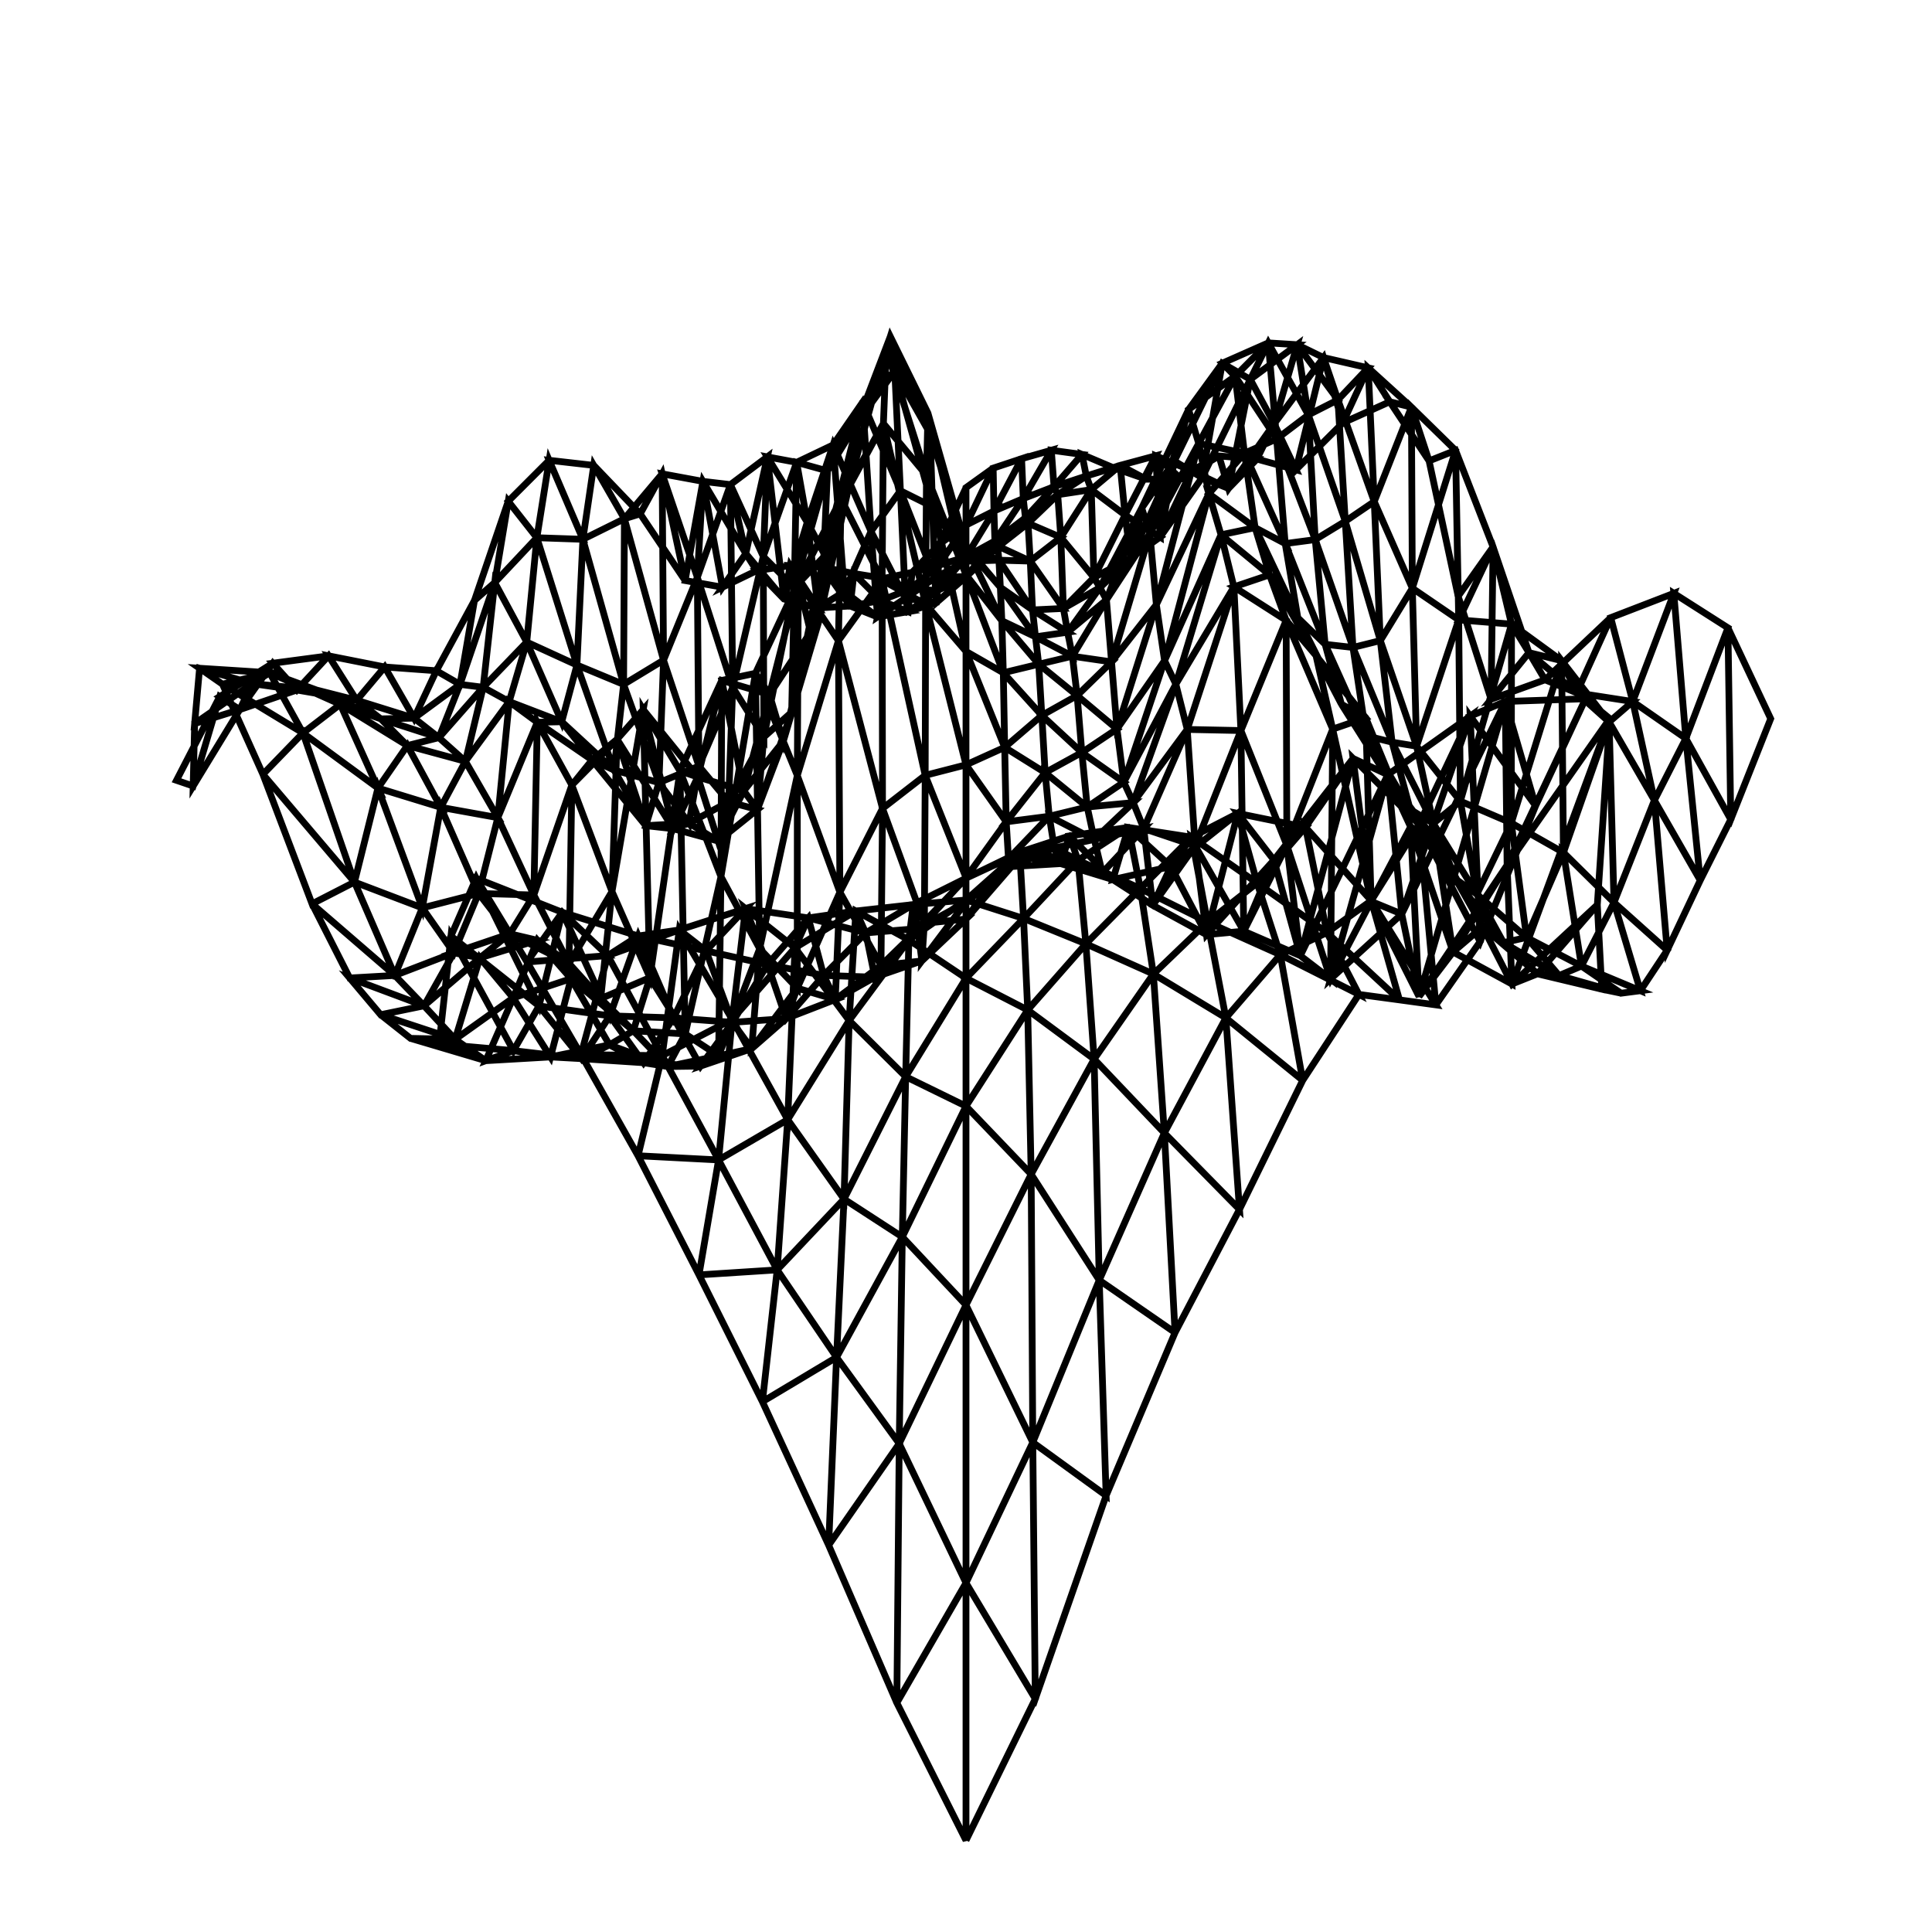 <svg height="100mm" style="background:white" viewBox="0 0 100 100" width="100mm" xmlns="http://www.w3.org/2000/svg" xmlns:inkscape="http://www.inkscape.org/namespaces/inkscape">
<g inkscape:groupmode="layer" inkscape:label="#000">
<path d="M50,95.259 L53.586,87.933 L50,81.931 L50,95.259 L46.42,88.139 L50,81.931 L46.544,74.72 L46.42,88.139 L42.891,79.978 L46.544,74.72 L43.3,70.255 L42.891,79.978 L39.462,72.551 L43.3,70.255 L40.226,65.728 L39.462,72.551 L36.18,65.988 L40.226,65.728 L37.193,60.038 L36.18,65.988 L33.025,59.822 L37.193,60.038 L34.274,54.642 L33.025,59.822 L30.073,54.586 L34.274,54.642 L31.459,49.461 L30.073,54.586 L27.279,49.794 L31.459,49.461 L29.104,47.219 L27.279,49.794 L24.647,45.46 L29.104,47.219 L27.9,52.068 L24.647,45.46 L23.342,48.448 L27.9,52.068 L26.576,54.381 L23.342,48.448 L22.728,54.037 L26.576,54.381 L25.143,54.901 L22.728,54.037 L21.251,53.746 L25.143,54.901 L23.559,53.795 L21.251,53.746 L19.702,52.522 L23.559,53.795 L21.949,52.06 L19.702,52.522 L18.1,50.621 L21.949,52.06 L20.438,50.488 L18.1,50.621 L16.152,46.784 L20.438,50.488 L18.348,45.657 L16.152,46.784 L13.608,40.079 L18.348,45.657 L15.681,37.939 L13.608,40.079 L11.516,35.413 L15.681,37.939 L13.957,34.82 L11.516,35.413 L10.33,34.588 L13.957,34.82 L13.061,35.383 L10.33,34.588 L10.075,37.453 L13.061,35.383 L12.409,36.729 L10.075,37.453 L9.998,40.684 L12.409,36.729 L11.371,36.058 L9.998,40.684 L9.136,40.39 L11.371,36.058 L9.136,40.39 L11.371,36.058 L14.119,34.329 L11.371,36.058 L12.409,36.729 L15.367,35.715 L14.119,34.329 L12.409,36.729 L13.061,35.383 L16.386,35.716 L15.367,35.715 L13.061,35.383 L13.957,34.82 L17.612,36.455 L16.386,35.716 L13.957,34.82 L15.681,37.939 L19.562,40.79 L17.612,36.455 L15.681,37.939 L18.348,45.657 L21.858,46.992 L19.562,40.79 L18.348,45.657 L20.438,50.488 L23.488,49.317 L21.858,46.992 L20.438,50.488 L21.949,52.06 L24.84,49.578 L23.488,49.317 L21.949,52.06 L23.559,53.795 L26.562,51.65 L24.84,49.578 L23.559,53.795 L25.143,54.901 L28.496,54.707 L26.562,51.65 L25.143,54.901 L26.576,54.381 L30.101,54.796 L28.496,54.707 L26.576,54.381 L27.9,52.068 L31.565,52.579 L30.101,54.796 L27.9,52.068 L29.104,47.219 L33.036,48.448 L31.565,52.579 L29.104,47.219 L31.459,49.461 L35.16,48.133 L33.036,48.448 L31.459,49.461 L34.274,54.642 L37.9,52.764 L35.16,48.133 L34.274,54.642 L37.193,60.038 L40.771,57.953 L37.9,52.764 L37.193,60.038 L40.226,65.728 L43.686,62.064 L40.771,57.953 L40.226,65.728 L43.3,70.255 L46.703,64.024 L43.686,62.064 L43.3,70.255 L46.544,74.72 L50,67.55 L46.703,64.024 L46.544,74.72 L50,81.931 L53.457,74.658 L50,67.55 L50,81.931 L53.586,87.933 L57.253,77.412 L53.457,74.658 L53.586,87.933 L57.253,77.412 L60.821,68.974 L56.897,66.262 L57.253,77.412 L53.457,74.658 L56.897,66.262 L53.373,60.78 L53.457,74.658 L50,67.55 L53.373,60.78 L50,57.255 L50,67.55 L46.703,64.024 L50,57.255 L46.877,55.728 L46.703,64.024 L43.686,62.064 L46.877,55.728 L43.952,52.819 L43.686,62.064 L40.771,57.953 L43.952,52.819 L41.148,49.059 L40.771,57.953 L37.9,52.764 L41.148,49.059 L38.588,47.028 L37.9,52.764 L35.16,48.133 L38.588,47.028 L36.543,49.215 L35.16,48.133 L33.036,48.448 L36.543,49.215 L34.867,52.685 L33.036,48.448 L31.565,52.579 L34.867,52.685 L33.308,55.006 L31.565,52.579 L30.101,54.796 L33.308,55.006 L31.545,54.083 L30.101,54.796 L28.496,54.707 L31.545,54.083 L29.556,50.655 L28.496,54.707 L26.562,51.65 L29.556,50.655 L27.816,48.669 L26.562,51.65 L24.84,49.578 L27.816,48.669 L26.388,48.332 L24.84,49.578 L23.488,49.317 L26.388,48.332 L24.771,46.244 L23.488,49.317 L21.858,46.992 L24.771,46.244 L22.813,41.787 L21.858,46.992 L19.562,40.79 L22.813,41.787 L21.084,38.591 L19.562,40.79 L17.612,36.455 L21.084,38.591 L19.71,37.209 L17.612,36.455 L16.386,35.716 L19.71,37.209 L18.462,36.245 L16.386,35.716 L15.367,35.715 L18.462,36.245 L17.007,33.946 L15.367,35.715 L14.119,34.329 L17.007,33.946 L14.119,34.329 L17.007,33.946 L19.912,34.522 L17.007,33.946 L18.462,36.245 L21.434,37.171 L19.912,34.522 L18.462,36.245 L19.71,37.209 L22.718,38.18 L21.434,37.171 L19.71,37.209 L21.084,38.591 L24.09,39.406 L22.718,38.18 L21.084,38.591 L22.813,41.787 L25.767,42.321 L24.09,39.406 L22.813,41.787 L24.771,46.244 L27.631,46.325 L25.767,42.321 L24.771,46.244 L26.388,48.332 L29.452,49.869 L27.631,46.325 L26.388,48.332 L27.816,48.669 L31.092,51.688 L29.452,49.869 L27.816,48.669 L29.556,50.655 L32.781,53.353 L31.092,51.688 L29.556,50.655 L31.545,54.083 L34.564,55.204 L32.781,53.353 L31.545,54.083 L33.308,55.006 L36.259,55.18 L34.564,55.204 L33.308,55.006 L34.867,52.685 L37.912,52.917 L36.259,55.18 L34.867,52.685 L36.543,49.215 L39.73,49.922 L37.912,52.917 L36.543,49.215 L38.588,47.028 L41.838,47.512 L39.73,49.922 L38.588,47.028 L41.148,49.059 L44.299,47.155 L41.838,47.512 L41.148,49.059 L43.952,52.819 L47.042,48.65 L44.299,47.155 L43.952,52.819 L46.877,55.728 L50,50.632 L47.042,48.65 L46.877,55.728 L50,57.255 L53.194,52.277 L50,50.632 L50,57.255 L53.373,60.78 L56.632,54.821 L53.194,52.277 L53.373,60.78 L56.897,66.262 L60.267,58.643 L56.632,54.821 L56.897,66.262 L60.821,68.974 L64.155,62.599 L60.267,58.643 L60.821,68.974 L64.155,62.599 L67.428,55.919 L63.451,52.687 L64.155,62.599 L60.267,58.643 L63.451,52.687 L59.699,50.415 L60.267,58.643 L56.632,54.821 L59.699,50.415 L56.204,48.852 L56.632,54.821 L53.194,52.277 L56.204,48.852 L52.979,47.539 L53.194,52.277 L50,50.632 L52.979,47.539 L50,46.584 L50,50.632 L47.042,48.65 L50,46.584 L47.268,46.822 L47.042,48.65 L44.299,47.155 L47.268,46.822 L44.811,48.287 L44.299,47.155 L41.838,47.512 L44.811,48.287 L42.632,50.487 L41.838,47.512 L39.73,49.922 L42.632,50.487 L40.69,52.719 L39.73,49.922 L37.912,52.917 L40.69,52.719 L38.907,54.278 L37.912,52.917 L36.259,55.18 L38.907,54.278 L37.195,54.651 L36.259,55.18 L34.564,55.204 L37.195,54.651 L35.468,53.516 L34.564,55.204 L32.781,53.353 L35.468,53.516 L33.639,50.602 L32.781,53.353 L31.092,51.688 L33.639,50.602 L31.677,46.147 L31.092,51.688 L29.452,49.869 L31.677,46.147 L29.598,40.637 L29.452,49.869 L27.631,46.325 L29.598,40.637 L27.81,37.384 L27.631,46.325 L25.767,42.321 L27.81,37.384 L26.356,36.315 L25.767,42.321 L24.09,39.406 L26.356,36.315 L25.009,35.574 L24.09,39.406 L22.718,38.18 L25.009,35.574 L23.811,35.423 L22.718,38.18 L21.434,37.171 L23.811,35.423 L22.586,34.718 L21.434,37.171 L19.912,34.522 L22.586,34.718 L19.912,34.522 L22.586,34.718 L24.558,31.08 L22.586,34.718 L23.811,35.423 L25.608,30.153 L24.558,31.08 L23.811,35.423 L25.009,35.574 L27.264,33.234 L25.608,30.153 L25.009,35.574 L26.356,36.315 L29.075,37.358 L27.264,33.234 L26.356,36.315 L27.81,37.384 L30.647,39.337 L29.075,37.358 L27.81,37.384 L29.598,40.637 L31.94,38.265 L30.647,39.337 L29.598,40.637 L31.677,46.147 L33.293,36.731 L31.94,38.265 L31.677,46.147 L33.639,50.602 L35.193,39.904 L33.293,36.731 L33.639,50.602 L35.468,53.516 L37.317,45.374 L35.193,39.904 L35.468,53.516 L37.195,54.651 L39.32,49.105 L37.317,45.374 L37.195,54.651 L38.907,54.278 L41.266,51.148 L39.32,49.105 L38.907,54.278 L40.69,52.719 L43.233,51.734 L41.266,51.148 L40.69,52.719 L42.632,50.487 L45.28,50.579 L43.233,51.734 L42.632,50.487 L44.811,48.287 L47.506,48.064 L45.28,50.579 L44.811,48.287 L47.268,46.822 L50,45.457 L47.506,48.064 L47.268,46.822 L50,46.584 L52.779,44.111 L50,45.457 L50,46.584 L52.979,47.539 L55.796,44.526 L52.779,44.111 L52.979,47.539 L56.204,48.852 L59.025,45.992 L55.796,44.526 L56.204,48.852 L59.699,50.415 L62.498,47.724 L59.025,45.992 L59.699,50.415 L63.451,52.687 L66.269,49.417 L62.498,47.724 L63.451,52.687 L67.428,55.919 L70.337,51.471 L66.269,49.417 L67.428,55.919 L70.337,51.471 L72.436,51.754 L68.682,48.271 L70.337,51.471 L66.269,49.417 L68.682,48.271 L65.068,45.705 L66.269,49.417 L62.498,47.724 L65.068,45.705 L61.677,43.334 L62.498,47.724 L59.025,45.992 L61.677,43.334 L58.403,42.827 L59.025,45.992 L55.796,44.526 L58.403,42.827 L55.354,43.268 L55.796,44.526 L52.779,44.111 L55.354,43.268 L52.554,44.267 L52.779,44.111 L50,45.457 L52.554,44.267 L50,46.698 L50,45.457 L47.506,48.064 L50,46.698 L47.715,49.737 L47.506,48.064 L45.28,50.579 L47.715,49.737 L45.6,49.974 L45.28,50.579 L43.233,51.734 L45.6,49.974 L43.473,46.179 L43.233,51.734 L41.266,51.148 L43.473,46.179 L41.269,40.141 L41.266,51.148 L39.32,49.105 L41.269,40.141 L39.102,34.85 L39.32,49.105 L37.317,45.374 L39.102,34.85 L37.358,35.219 L37.317,45.374 L35.193,39.904 L37.358,35.219 L36.116,40.217 L35.193,39.904 L33.293,36.731 L36.116,40.217 L34.848,42.894 L33.293,36.731 L31.94,38.265 L34.848,42.894 L33.425,42.736 L31.94,38.265 L30.647,39.337 L33.425,42.736 L31.779,39.854 L30.647,39.337 L29.075,37.358 L31.779,39.854 L29.862,34.423 L29.075,37.358 L27.264,33.234 L29.862,34.423 L27.788,27.833 L27.264,33.234 L25.608,30.153 L27.788,27.833 L26.306,25.945 L25.608,30.153 L24.558,31.08 L26.306,25.945 L24.558,31.08 L26.306,25.945 L28.424,23.825 L26.306,25.945 L27.788,27.833 L30.17,27.914 L28.424,23.825 L27.788,27.833 L29.862,34.423 L32.278,35.424 L30.17,27.914 L29.862,34.423 L31.779,39.854 L34.107,40.509 L32.278,35.424 L31.779,39.854 L33.425,42.736 L35.665,42.608 L34.107,40.509 L33.425,42.736 L34.848,42.894 L37.172,43.533 L35.665,42.608 L34.848,42.894 L36.116,40.217 L38.5,40.934 L37.172,43.533 L36.116,40.217 L37.358,35.219 L39.828,35.95 L38.5,40.934 L37.358,35.219 L39.102,34.85 L41.32,30.1 L39.828,35.95 L39.102,34.85 L41.269,40.141 L43.397,33.163 L41.32,30.1 L41.269,40.141 L43.473,46.179 L45.679,41.845 L43.397,33.163 L43.473,46.179 L45.6,49.974 L47.846,47.79 L45.679,41.845 L45.6,49.974 L47.715,49.737 L50,47.569 L47.846,47.79 L47.715,49.737 L50,46.698 L52.356,44.852 L50,47.569 L50,46.698 L52.554,44.267 L54.899,44.7 L52.356,44.852 L52.554,44.267 L55.354,43.268 L57.603,45.526 L54.899,44.7 L55.354,43.268 L58.403,42.827 L60.604,44.853 L57.603,45.526 L58.403,42.827 L61.677,43.334 L64.067,42.101 L60.604,44.853 L61.677,43.334 L65.068,45.705 L67.571,42.815 L64.067,42.101 L65.068,45.705 L68.682,48.271 L70.975,46.618 L67.571,42.815 L68.682,48.271 L72.436,51.754 L74.319,52.012 L70.975,46.618 L72.436,51.754 L74.319,52.012 L76.609,48.739 L73.449,42.666 L74.319,52.012 L70.975,46.618 L73.449,42.666 L70.035,39.257 L70.975,46.618 L67.571,42.815 L70.035,39.257 L65.938,44.518 L67.571,42.815 L64.067,42.101 L65.938,44.518 L62.446,48.377 L64.067,42.101 L60.604,44.853 L62.446,48.377 L59.666,46.856 L60.604,44.853 L57.603,45.526 L59.666,46.856 L57.055,45.175 L57.603,45.526 L54.899,44.7 L57.055,45.175 L54.571,43.894 L54.899,44.7 L52.356,44.852 L54.571,43.894 L52.199,44.45 L52.356,44.852 L50,47.569 L52.199,44.45 L50,45.429 L50,47.569 L47.846,47.79 L50,45.429 L47.888,40.132 L47.846,47.79 L45.679,41.845 L47.888,40.132 L45.658,30.03 L45.679,41.845 L43.397,33.163 L45.658,30.03 L43.534,25.826 L43.397,33.163 L41.32,30.1 L43.534,25.826 L41.952,32.717 L41.32,30.1 L39.828,35.95 L41.952,32.717 L40.545,38.364 L39.828,35.95 L38.5,40.934 L40.545,38.364 L39.202,41.902 L38.5,40.934 L37.172,43.533 L39.202,41.902 L37.713,41.503 L37.172,43.533 L35.665,42.608 L37.713,41.503 L36.174,39.654 L35.665,42.608 L34.107,40.509 L36.174,39.654 L34.345,34.171 L34.107,40.509 L32.278,35.424 L34.345,34.171 L32.319,26.85 L32.278,35.424 L30.17,27.914 L32.319,26.85 L30.732,24.088 L30.17,27.914 L28.424,23.825 L30.732,24.088 L28.424,23.825 L30.732,24.088 L33.137,26.598 L30.732,24.088 L32.319,26.85 L34.273,24.525 L33.137,26.598 L32.319,26.85 L34.345,34.171 L36.094,29.883 L34.273,24.525 L34.345,34.171 L36.174,39.654 L37.924,35.579 L36.094,29.883 L36.174,39.654 L37.713,41.503 L39.537,38.149 L37.924,35.579 L37.713,41.503 L39.202,41.902 L40.976,36.863 L39.537,38.149 L39.202,41.902 L40.545,38.364 L42.375,32.184 L40.976,36.863 L40.545,38.364 L41.952,32.717 L43.885,25.302 L42.375,32.184 L41.952,32.717 L43.534,25.826 L45.725,21.92 L43.885,25.302 L43.534,25.826 L45.658,30.03 L47.91,31.278 L45.725,21.92 L45.658,30.03 L47.888,40.132 L50,39.588 L47.91,31.278 L47.888,40.132 L50,45.429 L52.082,42.538 L50,39.588 L50,45.429 L52.199,44.45 L54.31,42.249 L52.082,42.538 L52.199,44.45 L54.571,43.894 L56.639,43.449 L54.31,42.249 L54.571,43.894 L57.055,45.175 L59.2,42.887 L56.639,43.449 L57.055,45.175 L59.666,46.856 L61.86,43.781 L59.2,42.887 L59.666,46.856 L62.446,48.377 L64.377,48.198 L61.86,43.781 L62.446,48.377 L65.938,44.518 L67.304,49.467 L64.377,48.198 L65.938,44.518 L70.035,39.257 L71.832,40.1 L67.304,49.467 L70.035,39.257 L73.449,42.666 L76.097,37.069 L71.832,40.1 L73.449,42.666 L76.609,48.739 L79.483,41.711 L76.097,37.069 L76.609,48.739 L79.483,41.711 L82.067,36.168 L77.914,36.309 L79.483,41.711 L76.097,37.069 L77.914,36.309 L72.555,47.308 L76.097,37.069 L71.832,40.1 L72.555,47.308 L68.87,50.67 L71.832,40.1 L67.304,49.467 L68.87,50.67 L66.607,43.751 L67.304,49.467 L64.377,48.198 L66.607,43.751 L64.229,37.813 L64.377,48.198 L61.86,43.781 L64.229,37.813 L61.452,37.756 L61.86,43.781 L59.2,42.887 L61.452,37.756 L58.657,41.543 L59.2,42.887 L56.639,43.449 L58.657,41.543 L56.275,41.771 L56.639,43.449 L54.31,42.249 L56.275,41.771 L54.096,39.991 L54.31,42.249 L52.082,42.538 L54.096,39.991 L52.002,38.682 L52.082,42.538 L50,39.588 L52.002,38.682 L50,33.716 L50,39.588 L47.91,31.278 L50,33.716 L47.954,24.602 L47.91,31.278 L45.725,21.92 L47.954,24.602 L45.878,18.072 L45.725,21.92 L43.885,25.302 L45.878,18.072 L44.178,24.106 L43.885,25.302 L42.375,32.184 L44.178,24.106 L42.637,28.826 L42.375,32.184 L40.976,36.863 L42.637,28.826 L41.113,30.417 L40.976,36.863 L39.537,38.149 L41.113,30.417 L39.507,28.801 L39.537,38.149 L37.924,35.579 L39.507,28.801 L37.806,25.083 L37.924,35.579 L36.094,29.883 L37.806,25.083 L36.383,24.915 L36.094,29.883 L34.273,24.525 L36.383,24.915 L35.461,30.048 L34.273,24.525 L33.137,26.598 L35.461,30.048 L33.137,26.598 L35.461,30.048 L37.395,30.394 L35.461,30.048 L36.383,24.915 L38.602,28.652 L37.395,30.394 L36.383,24.915 L37.806,25.083 L39.716,23.648 L38.602,28.652 L37.806,25.083 L39.507,28.801 L41.234,23.931 L39.716,23.648 L39.507,28.801 L41.113,30.417 L42.83,24.374 L41.234,23.931 L41.113,30.417 L42.637,28.826 L44.407,21.81 L42.83,24.374 L42.637,28.826 L44.178,24.106 L46.082,17.418 L44.407,21.81 L44.178,24.106 L45.878,18.072 L48.03,21.382 L46.082,17.418 L45.878,18.072 L47.954,24.602 L50,29.753 L48.03,21.382 L47.954,24.602 L50,33.716 L51.931,34.822 L50,29.753 L50,33.716 L52.002,38.682 L53.924,37.029 L51.931,34.822 L52.002,38.682 L54.096,39.991 L55.996,38.949 L53.924,37.029 L54.096,39.991 L56.275,41.771 L58.168,40.484 L55.996,38.949 L56.275,41.771 L58.657,41.543 L60.862,35.412 L58.168,40.484 L58.657,41.543 L61.452,37.756 L63.867,30.377 L60.862,35.412 L61.452,37.756 L64.229,37.813 L66.571,32.109 L63.867,30.377 L64.229,37.813 L66.607,43.751 L68.98,37.739 L66.571,32.109 L66.607,43.751 L68.87,50.67 L70.97,46.656 L68.98,37.739 L68.87,50.67 L72.555,47.308 L73.449,51.581 L70.97,46.656 L72.555,47.308 L77.914,36.309 L78.007,44.778 L73.449,51.581 L77.914,36.309 L82.067,36.168 L83.322,37.196 L78.007,44.778 L82.067,36.168 L83.322,37.196 L82.677,46.835 L78.257,50.933 L83.322,37.196 L78.007,44.778 L78.257,50.933 L75.209,49.274 L78.007,44.778 L73.449,51.581 L75.209,49.274 L73.012,42.798 L73.449,51.581 L70.97,46.656 L73.012,42.798 L70.688,37.149 L70.97,46.656 L68.98,37.739 L70.688,37.149 L68.115,33.932 L68.98,37.739 L66.571,32.109 L68.115,33.932 L65.712,29.755 L66.571,32.109 L63.867,30.377 L65.712,29.755 L63.2,27.681 L63.867,30.377 L60.862,35.412 L63.2,27.681 L60.277,34.196 L60.862,35.412 L58.168,40.484 L60.277,34.196 L57.815,37.733 L58.168,40.484 L55.996,38.949 L57.815,37.733 L55.753,36.002 L55.996,38.949 L53.924,37.029 L55.753,36.002 L53.764,34.38 L53.924,37.029 L51.931,34.822 L53.764,34.38 L51.855,32.129 L51.931,34.822 L50,29.753 L51.855,32.129 L50,28.284 L50,29.753 L48.03,21.382 L50,28.284 L48.142,22.445 L48.03,21.382 L46.082,17.418 L48.142,22.445 L46.313,19.205 L46.082,17.418 L44.407,21.81 L46.313,19.205 L44.651,20.815 L44.407,21.81 L42.83,24.374 L44.651,20.815 L43.121,23.03 L42.83,24.374 L41.234,23.931 L43.121,23.03 L41.784,27.031 L41.234,23.931 L39.716,23.648 L41.784,27.031 L40.579,31.005 L39.716,23.648 L38.602,28.652 L40.579,31.005 L39.163,29.538 L38.602,28.652 L37.395,30.394 L39.163,29.538 L37.395,30.394 L39.163,29.538 L40.9,29.276 L39.163,29.538 L40.579,31.005 L42.344,31.469 L40.9,29.276 L40.579,31.005 L41.784,27.031 L43.706,30.618 L42.344,31.469 L41.784,27.031 L43.121,23.03 L45.084,27.504 L43.706,30.618 L43.121,23.03 L44.651,20.815 L46.605,25.4 L45.084,27.504 L44.651,20.815 L46.313,19.205 L48.269,26.229 L46.605,25.4 L46.313,19.205 L48.142,22.445 L50,28.338 L48.269,26.229 L48.142,22.445 L50,28.284 L51.778,30.398 L50,28.338 L50,28.284 L51.855,32.129 L53.596,32.961 L51.778,30.398 L51.855,32.129 L53.764,34.38 L55.507,33.965 L53.596,32.961 L53.764,34.38 L55.753,36.002 L57.534,34.259 L55.507,33.965 L55.753,36.002 L57.815,37.733 L59.853,31.297 L57.534,34.259 L57.815,37.733 L60.277,34.196 L62.571,25.553 L59.853,31.297 L60.277,34.196 L63.2,27.681 L64.964,27.312 L62.571,25.553 L63.2,27.681 L65.712,29.755 L67.176,31.977 L64.964,27.312 L65.712,29.755 L68.115,33.932 L69.433,36.45 L67.176,31.977 L68.115,33.932 L70.688,37.149 L71.816,40.224 L69.433,36.45 L70.688,37.149 L73.012,42.798 L74.328,43.544 L71.816,40.224 L73.012,42.798 L75.209,49.274 L76.739,47.969 L74.328,43.544 L75.209,49.274 L78.257,50.933 L79.578,50.405 L76.739,47.969 L78.257,50.933 L82.677,46.835 L82.909,51.2 L79.578,50.405 L82.677,46.835 L82.909,51.2 L83.908,51.408 L80.698,50.494 L82.909,51.2 L79.578,50.405 L80.698,50.494 L77.824,48.79 L79.578,50.405 L76.739,47.969 L77.824,48.79 L75.346,45.502 L76.739,47.969 L74.328,43.544 L75.346,45.502 L72.99,41.893 L74.328,43.544 L71.816,40.224 L72.99,41.893 L70.717,38.083 L71.816,40.224 L69.433,36.45 L70.717,38.083 L68.589,33.35 L69.433,36.45 L67.176,31.977 L68.589,33.35 L66.522,28.136 L67.176,31.977 L64.964,27.312 L66.522,28.136 L64.413,23.458 L64.964,27.312 L62.571,25.553 L64.413,23.458 L62.044,22.953 L62.571,25.553 L59.853,31.297 L62.044,22.953 L59.517,27.619 L59.853,31.297 L57.534,34.259 L59.517,27.619 L57.27,31.048 L57.534,34.259 L55.507,33.965 L57.27,31.048 L55.262,32.723 L55.507,33.965 L53.596,32.961 L55.262,32.723 L53.443,31.57 L53.596,32.961 L51.778,30.398 L53.443,31.57 L51.704,28.995 L51.778,30.398 L50,28.338 L51.704,28.995 L50,29.048 L50,28.338 L48.269,26.229 L50,29.048 L48.383,29.911 L48.269,26.229 L46.605,25.4 L48.383,29.911 L46.859,30.968 L46.605,25.4 L45.084,27.504 L46.859,30.968 L45.419,31.932 L45.084,27.504 L43.706,30.618 L45.419,31.932 L44.005,31.367 L43.706,30.618 L42.344,31.469 L44.005,31.367 L42.581,29.352 L42.344,31.469 L40.9,29.276 L42.581,29.352 L40.9,29.276 L42.581,29.352 L44.199,29.686 L42.581,29.352 L44.005,31.367 L45.592,31.085 L44.199,29.686 L44.005,31.367 L45.419,31.932 L47.008,31.661 L45.592,31.085 L45.419,31.932 L46.859,30.968 L48.466,31.191 L47.008,31.661 L46.859,30.968 L48.383,29.911 L50,29.835 L48.466,31.191 L48.383,29.911 L50,29.048 L51.632,28.259 L50,29.835 L50,29.048 L51.704,28.995 L53.327,29.042 L51.632,28.259 L51.704,28.995 L53.443,31.57 L55.041,31.493 L53.327,29.042 L53.443,31.57 L55.262,32.723 L56.932,30.414 L55.041,31.493 L55.262,32.723 L57.27,31.048 L59.095,26.296 L56.932,30.414 L57.27,31.048 L59.517,27.619 L61.52,21.197 L59.095,26.296 L59.517,27.619 L62.044,22.953 L63.931,19.474 L61.52,21.197 L62.044,22.953 L64.413,23.458 L66.079,22.721 L63.931,19.474 L64.413,23.458 L66.522,28.136 L68.077,27.93 L66.079,22.721 L66.522,28.136 L68.589,33.35 L70.029,33.512 L68.077,27.93 L68.589,33.35 L70.717,38.083 L72.054,38.415 L70.029,33.512 L70.717,38.083 L72.99,41.893 L74.188,42.622 L72.054,38.415 L72.99,41.893 L75.346,45.502 L76.443,46.286 L74.188,42.622 L75.346,45.502 L77.824,48.79 L79.014,48.524 L76.443,46.286 L77.824,48.79 L80.698,50.494 L81.856,50.004 L79.014,48.524 L80.698,50.494 L83.908,51.408 L84.906,51.279 L81.856,50.004 L83.908,51.408 L84.906,51.279 L86.294,49.184 L83.54,46.712 L84.906,51.279 L81.856,50.004 L83.54,46.712 L80.923,44.127 L81.856,50.004 L79.014,48.524 L80.923,44.127 L78.224,42.598 L79.014,48.524 L76.443,46.286 L78.224,42.598 L75.589,41.468 L76.443,46.286 L74.188,42.622 L75.589,41.468 L73.323,38.622 L74.188,42.622 L72.054,38.415 L73.323,38.622 L71.446,33.158 L72.054,38.415 L70.029,33.512 L71.446,33.158 L69.632,26.982 L70.029,33.512 L68.077,27.93 L69.632,26.982 L67.72,21.475 L68.077,27.93 L66.079,22.721 L67.72,21.475 L65.646,17.748 L66.079,22.721 L63.931,19.474 L65.646,17.748 L63.265,18.8 L63.931,19.474 L61.52,21.197 L63.265,18.8 L60.786,23.862 L61.52,21.197 L59.095,26.296 L60.786,23.862 L58.527,28.885 L59.095,26.296 L56.932,30.414 L58.527,28.885 L56.621,29.894 L56.932,30.414 L55.041,31.493 L56.621,29.894 L54.908,27.813 L55.041,31.493 L53.327,29.042 L54.908,27.813 L53.211,27.083 L53.327,29.042 L51.632,28.259 L53.211,27.083 L51.558,28.38 L51.632,28.259 L50,29.835 L51.558,28.38 L50,29.861 L50,29.835 L48.466,31.191 L50,29.861 L48.526,30.564 L48.466,31.191 L47.008,31.661 L48.526,30.564 L47.113,30.485 L47.008,31.661 L45.592,31.085 L47.113,30.485 L45.744,29.938 L45.592,31.085 L44.199,29.686 L45.744,29.938 L44.199,29.686 L45.744,29.938 L47.215,29.622 L45.744,29.938 L47.113,30.485 L48.576,29.265 L47.215,29.622 L47.113,30.485 L48.526,30.564 L50,28.823 L48.576,29.265 L48.526,30.564 L50,29.861 L51.495,28.001 L50,28.823 L50,29.861 L51.558,28.38 L53.076,26.802 L51.495,28.001 L51.558,28.38 L53.211,27.083 L54.748,25.606 L53.076,26.802 L53.211,27.083 L54.908,27.813 L56.484,25.343 L54.748,25.606 L54.908,27.813 L56.621,29.894 L58.233,26.66 L56.484,25.343 L56.621,29.894 L58.527,28.885 L60.05,27.797 L58.233,26.66 L58.527,28.885 L60.786,23.862 L62.218,24.726 L60.05,27.797 L60.786,23.862 L63.265,18.8 L64.714,19.637 L62.218,24.726 L63.265,18.8 L65.646,17.748 L67.142,17.842 L64.714,19.637 L65.646,17.748 L67.72,21.475 L69.251,20.696 L67.142,17.842 L67.72,21.475 L69.632,26.982 L71.131,25.962 L69.251,20.696 L69.632,26.982 L71.446,33.158 L73.102,30.446 L71.131,25.962 L71.446,33.158 L73.323,38.622 L75.502,32.085 L73.102,30.446 L73.323,38.622 L75.589,41.468 L78.236,32.305 L75.502,32.085 L75.589,41.468 L78.224,42.598 L80.831,34.196 L78.236,32.305 L78.224,42.598 L80.923,44.127 L83.288,37.369 L80.831,34.196 L80.923,44.127 L83.54,46.712 L85.631,41.424 L83.288,37.369 L83.54,46.712 L86.294,49.184 L88.004,45.566 L85.631,41.424 L86.294,49.184 L88.004,45.566 L89.584,42.415 L87.259,38.223 L88.004,45.566 L85.631,41.424 L87.259,38.223 L84.511,36.312 L85.631,41.424 L83.288,37.369 L84.511,36.312 L81.609,35.861 L83.288,37.369 L80.831,34.196 L81.609,35.861 L79.139,33.78 L80.831,34.196 L78.236,32.305 L79.139,33.78 L77.281,28.308 L78.236,32.305 L75.502,32.085 L77.281,28.308 L75.34,23.311 L75.502,32.085 L73.102,30.446 L75.34,23.311 L73.055,21.073 L73.102,30.446 L71.131,25.962 L73.055,21.073 L70.818,19.039 L71.131,25.962 L69.251,20.696 L70.818,19.039 L68.505,18.507 L69.251,20.696 L67.142,17.842 L68.505,18.507 L65.951,21.933 L67.142,17.842 L64.714,19.637 L65.951,21.933 L63.59,25.281 L64.714,19.637 L62.218,24.726 L63.59,25.281 L61.673,24.365 L62.218,24.726 L60.05,27.797 L61.673,24.365 L59.82,23.592 L60.05,27.797 L58.233,26.66 L59.82,23.592 L57.98,24.088 L58.233,26.66 L56.484,25.343 L57.98,24.088 L56.226,24.639 L56.484,25.343 L54.748,25.606 L56.226,24.639 L54.556,25.192 L54.748,25.606 L53.076,26.802 L54.556,25.192 L52.964,25.806 L53.076,26.802 L51.495,28.001 L52.964,25.806 L51.447,26.451 L51.495,28.001 L50,28.823 L51.447,26.451 L50,27.18 L50,28.823 L48.576,29.265 L50,27.18 L48.623,28.163 L48.576,29.265 L47.215,29.622 L48.623,28.163 L47.215,29.622 L48.623,28.163 L50,25.241 L48.623,28.163 L50,27.18 L51.407,24.231 L50,25.241 L50,27.18 L51.447,26.451 L52.878,23.742 L51.407,24.231 L51.447,26.451 L52.964,25.806 L54.416,23.304 L52.878,23.742 L52.964,25.806 L54.556,25.192 L56.003,23.521 L54.416,23.304 L54.556,25.192 L56.226,24.639 L57.635,24.213 L56.003,23.521 L56.226,24.639 L57.98,24.088 L59.33,24.805 L57.635,24.213 L57.98,24.088 L59.82,23.592 L61.129,24.784 L59.33,24.805 L59.82,23.592 L61.673,24.365 L63.092,23.601 L61.129,24.784 L61.673,24.365 L63.59,25.281 L65.058,23.762 L63.092,23.601 L63.59,25.281 L65.951,21.933 L67.078,24.315 L65.058,23.762 L65.951,21.933 L68.505,18.507 L69.5,21.892 L67.078,24.315 L68.505,18.507 L70.818,19.039 L71.935,20.794 L69.5,21.892 L70.818,19.039 L73.055,21.073 L73.969,23.856 L71.935,20.794 L73.055,21.073 L75.34,23.311 L75.474,30.861 L73.969,23.856 L75.34,23.311 L77.281,28.308 L77.178,36.195 L75.474,30.861 L77.281,28.308 L79.139,33.78 L79.972,35.187 L77.178,36.195 L79.139,33.78 L81.609,35.861 L83.371,31.97 L79.972,35.187 L81.609,35.861 L84.511,36.312 L86.637,30.711 L83.371,31.97 L84.511,36.312 L87.259,38.223 L89.438,32.496 L86.637,30.711 L87.259,38.223 L89.584,42.415 L91.651,37.201 L89.438,32.496 L89.584,42.415" fill="none" stroke="#000" stroke-width="0.35" style="mix-blend-mode: multiply;"/>
</g>
</svg>